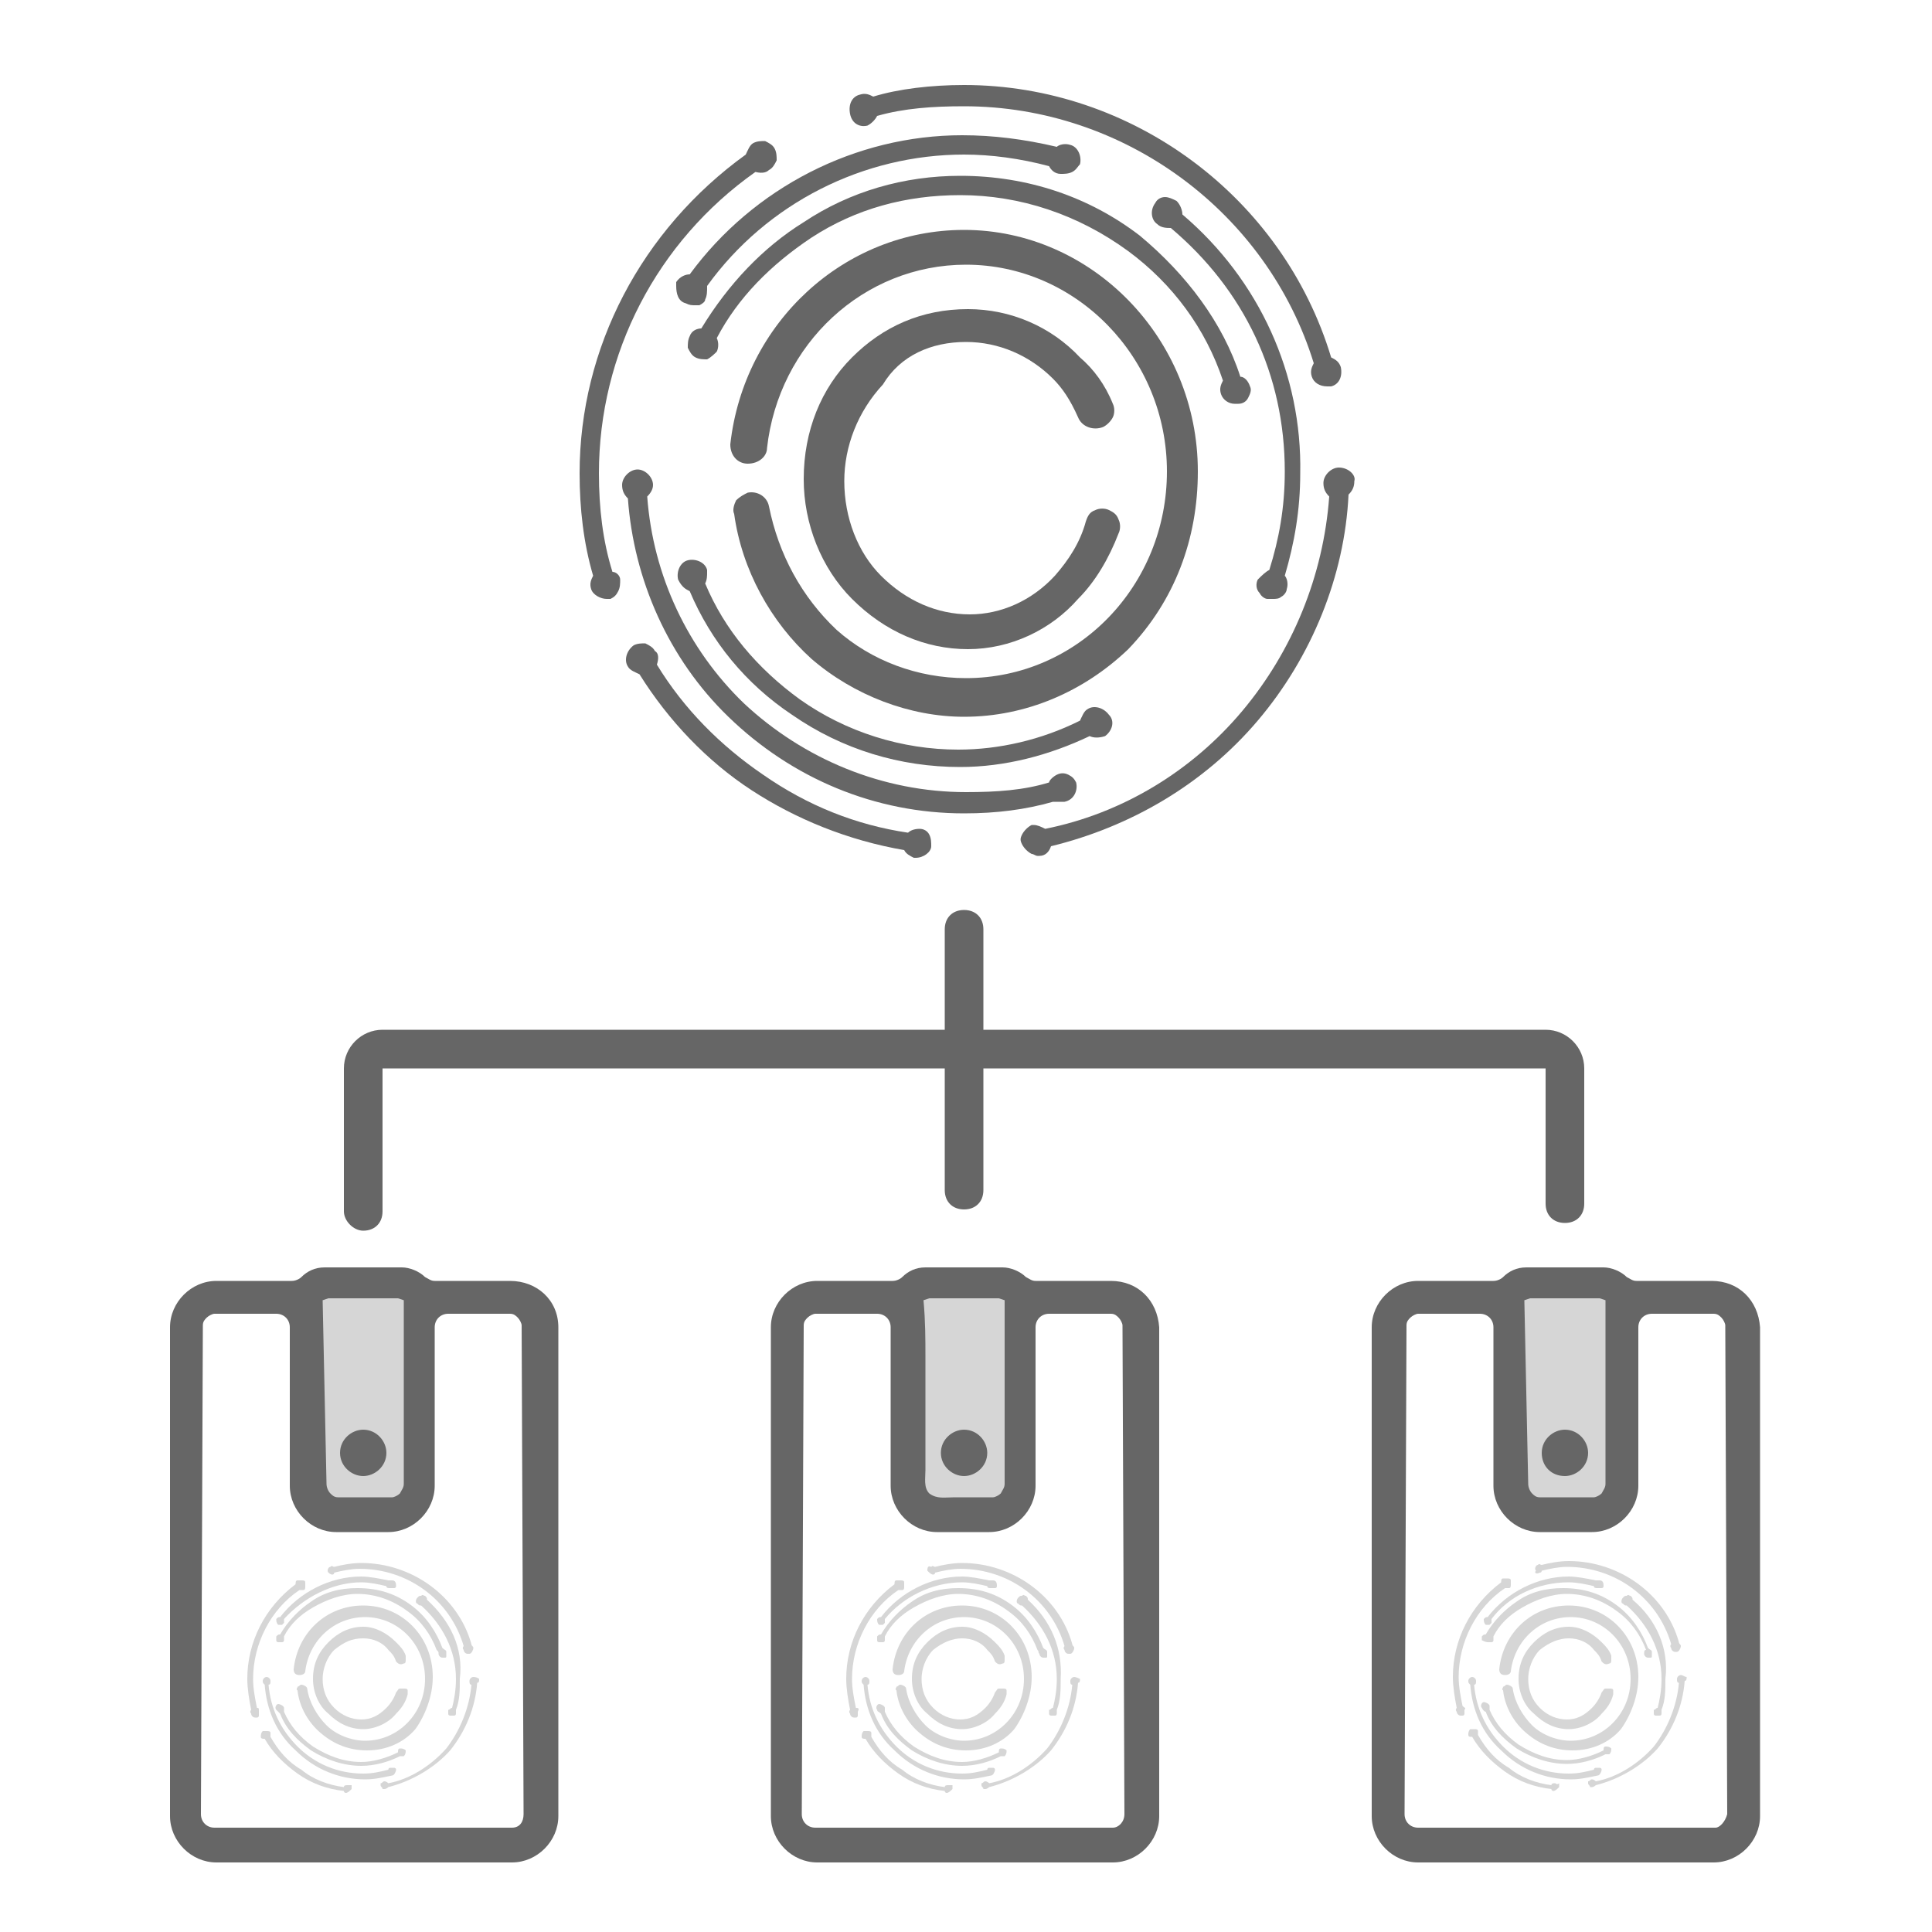 <?xml version="1.0" encoding="utf-8"?>
<!-- Generator: Adobe Illustrator 25.1.0, SVG Export Plug-In . SVG Version: 6.00 Build 0)  -->
<svg version="1.1" id="ic_empty_multisend" xmlns="http://www.w3.org/2000/svg" xmlns:xlink="http://www.w3.org/1999/xlink" x="0px"
	 y="0px" viewBox="0 0 100 100" style="enable-background:new 0 0 100 100;" xml:space="preserve">
<style type="text/css">
	.st0{fill:none;}
	.st1{fill:#D6D6D6;}
	.st2{fill:#666666;}
</style>
<path id="Rectangle_4690" class="st0" d="M0,0h100v100H0V0z"/>
<g>
	<rect x="16.1" y="66.6" class="st1" width="5.5" height="11.3"/>
	<rect x="47.2" y="66.6" class="st1" width="5.5" height="11.3"/>
	<rect x="78.3" y="66.6" class="st1" width="5.5" height="11.3"/>
	<g>
		<path class="st2" d="M26.4,66.3L26.4,66.3h-3.9c-0.2,0-0.3-0.1-0.5-0.2c-0.3-0.3-0.8-0.5-1.2-0.5l0,0h-4l0,0
			c-0.5,0-0.9,0.2-1.2,0.5c-0.1,0.1-0.3,0.2-0.5,0.2h-3.9l0,0c-1.3,0-2.4,1.1-2.4,2.4V94c0,1.3,1.1,2.4,2.4,2.4l0,0h15.3l0,0
			c1.3,0,2.4-1.1,2.4-2.4V68.7C28.9,67.3,27.8,66.3,26.4,66.3z M16.7,67.3l0.3-0.1h3.6l0.3,0.1l0,0v9.5c0,0.2-0.1,0.3-0.2,0.5
			c-0.1,0.1-0.3,0.2-0.4,0.2h-1.4h-1.4c-0.2,0-0.3-0.1-0.4-0.2s-0.2-0.3-0.2-0.5L16.7,67.3L16.7,67.3z M26.5,94.6h-7.7h-7.7
			c-0.4,0-0.7-0.3-0.7-0.7l0.1-25.3c0-0.2,0.1-0.3,0.2-0.4c0.1-0.1,0.3-0.2,0.4-0.2h3.2c0.4,0,0.7,0.3,0.7,0.7v8.2l0,0l0,0
			c0,1.3,1.1,2.4,2.4,2.4l0,0h2.7l0,0c1.3,0,2.4-1.1,2.4-2.4l0,0l0,0v-8.2c0-0.4,0.3-0.7,0.7-0.7h3.2c0.2,0,0.3,0.1,0.4,0.2
			s0.2,0.3,0.2,0.4l0.1,25.3C27.1,94.3,26.9,94.6,26.5,94.6z"/>
		<path class="st2" d="M18.8,76.4L18.8,76.4c0.6,0,1.2-0.5,1.2-1.2c0-0.6-0.5-1.2-1.2-1.2l0,0c-0.6,0-1.2,0.5-1.2,1.2
			S18.2,76.4,18.8,76.4z"/>
		<path class="st2" d="M57.5,66.3L57.5,66.3h-3.9c-0.2,0-0.3-0.1-0.5-0.2c-0.3-0.3-0.8-0.5-1.2-0.5l0,0h-4l0,0
			c-0.5,0-0.9,0.2-1.2,0.5c-0.1,0.1-0.3,0.2-0.5,0.2h-3.9l0,0c-1.3,0-2.4,1.1-2.4,2.4V94c0,1.3,1.1,2.4,2.4,2.4l0,0h15.3l0,0
			c1.3,0,2.4-1.1,2.4-2.4V68.7C59.9,67.3,58.9,66.3,57.5,66.3z M47.8,67.3l0.3-0.1h3.6l0.3,0.1v9.5c0,0.2-0.1,0.3-0.2,0.5
			c-0.1,0.1-0.3,0.2-0.4,0.2H50c-0.2,0-0.4,0-0.6,0c-0.5,0-0.9,0.1-1.3-0.2c-0.3-0.3-0.2-0.8-0.2-1.2c0-0.5,0-1.1,0-1.6
			c0-1.4,0-2.8,0-4.2C47.9,69.3,47.9,68.4,47.8,67.3C47.8,67.4,47.8,67.3,47.8,67.3z M57.6,94.6h-7.7h-7.7c-0.4,0-0.7-0.3-0.7-0.7
			l0.1-25.3c0-0.2,0.1-0.3,0.2-0.4c0.1-0.1,0.3-0.2,0.4-0.2h3.2c0.4,0,0.7,0.3,0.7,0.7v8.2l0,0l0,0c0,1.3,1.1,2.4,2.4,2.4l0,0h2.7
			l0,0c1.3,0,2.4-1.1,2.4-2.4l0,0l0,0v-8.2c0-0.4,0.3-0.7,0.7-0.7h3.2c0.2,0,0.3,0.1,0.4,0.2c0.1,0.1,0.2,0.3,0.2,0.4l0.1,25.3
			C58.2,94.3,57.9,94.6,57.6,94.6z"/>
		<path class="st2" d="M49.9,76.4L49.9,76.4c0.6,0,1.2-0.5,1.2-1.2c0-0.6-0.5-1.2-1.2-1.2l0,0c-0.6,0-1.2,0.5-1.2,1.2
			S49.3,76.4,49.9,76.4z"/>
		<path class="st2" d="M88.6,66.3L88.6,66.3h-3.9c-0.2,0-0.3-0.1-0.5-0.2c-0.3-0.3-0.8-0.5-1.2-0.5l0,0h-4l0,0
			c-0.5,0-0.9,0.2-1.2,0.5c-0.1,0.1-0.3,0.2-0.5,0.2h-3.9l0,0c-1.3,0-2.4,1.1-2.4,2.4V94c0,1.3,1.1,2.4,2.4,2.4l0,0h15.3l0,0
			c1.3,0,2.4-1.1,2.4-2.4V68.7C91,67.3,90,66.3,88.6,66.3z M78.9,67.3l0.3-0.1h3.6l0.3,0.1l0,0v9.5c0,0.2-0.1,0.3-0.2,0.5
			c-0.1,0.1-0.3,0.2-0.4,0.2h-1.4h-1.4c-0.2,0-0.3-0.1-0.4-0.2s-0.2-0.3-0.2-0.5L78.9,67.3L78.9,67.3z M88.8,94.6h-7.7h-7.7
			c-0.4,0-0.7-0.3-0.7-0.7l0.1-25.3c0-0.2,0.1-0.3,0.2-0.4s0.3-0.2,0.4-0.2h3.2c0.4,0,0.7,0.3,0.7,0.7v8.2l0,0l0,0
			c0,1.3,1.1,2.4,2.4,2.4l0,0h2.7l0,0c1.3,0,2.4-1.1,2.4-2.4l0,0l0,0v-8.2c0-0.4,0.3-0.7,0.7-0.7h3.2c0.2,0,0.3,0.1,0.4,0.2
			s0.2,0.3,0.2,0.4l0.1,25.3C89.3,94.3,89,94.6,88.8,94.6z"/>
		<path class="st2" d="M81,76.4L81,76.4c0.6,0,1.2-0.5,1.2-1.2c0-0.6-0.5-1.2-1.2-1.2l0,0c-0.6,0-1.2,0.5-1.2,1.2S80.3,76.4,81,76.4
			z"/>
		<path class="st2" d="M18.8,63.7c0.6,0,1-0.4,1-1v-7.4h29.1v6.3c0,0.6,0.4,1,1,1s1-0.4,1-1v-6.3H80v7c0,0.6,0.4,1,1,1s1-0.4,1-1v-7
			c0-1.1-0.9-2-2-2H50.9v-5.2c0-0.6-0.4-1-1-1s-1,0.4-1,1v5.2H19.8c-1.1,0-2,0.9-2,2v7.4C17.8,63.2,18.3,63.7,18.8,63.7z"/>
	</g>
	<g>
		<path class="st1" d="M22.4,86.8c0-2.1-1.6-3.7-3.6-3.7c-1.9,0-3.4,1.4-3.6,3.3c0,0.2,0.1,0.3,0.3,0.3c0.2,0,0.3-0.1,0.3-0.2
			c0.2-1.6,1.5-2.8,3.1-2.8c1.7,0,3.1,1.4,3.1,3.2c0,1.8-1.4,3.2-3.1,3.2c-0.7,0-1.5-0.3-2-0.8c-0.5-0.5-0.9-1.2-1-1.9
			c0-0.1-0.2-0.2-0.3-0.2c-0.1,0-0.1,0.1-0.2,0.1c0,0.1-0.1,0.1,0,0.2c0.1,0.9,0.6,1.7,1.2,2.2c0.7,0.6,1.5,0.9,2.4,0.9
			c1,0,1.9-0.4,2.5-1.1C22,88.8,22.4,87.8,22.4,86.8z"/>
		<path class="st1" d="M18.8,84.8c0.5,0,1,0.2,1.3,0.6c0.2,0.2,0.3,0.3,0.4,0.6c0.1,0.1,0.2,0.2,0.4,0.1c0.1,0,0.1-0.1,0.1-0.2
			c0-0.1,0-0.2,0-0.2c-0.1-0.3-0.3-0.5-0.5-0.7c-0.5-0.5-1.1-0.8-1.7-0.8c-0.7,0-1.3,0.3-1.8,0.8c-0.5,0.5-0.8,1.1-0.8,1.9
			c0,0.7,0.3,1.4,0.8,1.8c0.5,0.5,1.1,0.8,1.8,0.8c0.6,0,1.3-0.3,1.7-0.8c0.3-0.3,0.5-0.6,0.6-1c0-0.1,0-0.1,0-0.2
			c0-0.1-0.1-0.1-0.2-0.1c-0.1,0-0.1,0-0.2,0c-0.1,0-0.1,0.1-0.2,0.2c-0.1,0.3-0.3,0.6-0.5,0.8c-0.4,0.4-0.8,0.6-1.3,0.6
			c-0.5,0-1-0.2-1.4-0.6c-0.4-0.4-0.6-0.9-0.6-1.5c0-0.5,0.2-1.1,0.6-1.5C17.8,85,18.2,84.8,18.8,84.8z"/>
		<path class="st1" d="M14.5,88.7c0.3,0.8,0.9,1.4,1.6,1.9c0.8,0.5,1.7,0.8,2.6,0.8c0.7,0,1.4-0.2,2-0.5c0.1,0,0.2,0,0.2,0
			c0.1-0.1,0.1-0.2,0.1-0.3c-0.1-0.1-0.2-0.1-0.3-0.1c-0.1,0-0.1,0.1-0.1,0.2c-0.6,0.3-1.3,0.5-1.9,0.5c-0.9,0-1.7-0.3-2.5-0.8
			c-0.7-0.5-1.2-1.1-1.5-1.8c0-0.1,0-0.1,0-0.2l0,0c0-0.1-0.2-0.2-0.3-0.2c-0.1,0-0.2,0.2-0.1,0.3C14.4,88.6,14.4,88.6,14.5,88.7z"
			/>
		<path class="st1" d="M22.7,85.6c0,0.1,0.1,0.2,0.2,0.2c0,0,0,0,0.1,0c0.1,0,0.1,0,0.1-0.1c0-0.1,0-0.1,0-0.2
			c0-0.1-0.1-0.1-0.2-0.2c-0.3-0.8-0.8-1.6-1.6-2.2c-0.8-0.6-1.7-0.9-2.8-0.9c-0.9,0-1.7,0.2-2.4,0.7c-0.6,0.4-1.2,1-1.6,1.7
			c-0.1,0-0.1,0-0.2,0.1c0,0.1,0,0.1,0,0.2c0,0.1,0.1,0.1,0.1,0.1c0.1,0,0.1,0,0.2,0c0.1,0,0.1-0.1,0.1-0.1c0-0.1,0-0.1,0-0.2
			c0.3-0.6,0.8-1.1,1.5-1.5c0.7-0.4,1.5-0.7,2.3-0.7c0.9,0,1.8,0.3,2.6,0.9c0.7,0.5,1.2,1.2,1.5,2C22.7,85.5,22.7,85.5,22.7,85.6z"
			/>
		<path class="st1" d="M20.3,91.9L20.3,91.9c0.1,0,0.2-0.2,0.2-0.3c0-0.1-0.1-0.1-0.1-0.1c-0.1,0-0.1,0-0.2,0
			c-0.1,0-0.1,0.1-0.1,0.1c-0.4,0.1-0.8,0.2-1.3,0.2c-1.3,0-2.5-0.5-3.4-1.4c-0.9-0.9-1.4-2-1.5-3.2c0.1,0,0.1-0.1,0.1-0.2
			c0-0.1-0.1-0.2-0.2-0.2c-0.1,0-0.2,0.1-0.2,0.2c0,0.1,0,0.1,0.1,0.2c0.1,1.3,0.6,2.5,1.6,3.4c1,1,2.3,1.5,3.6,1.5
			c0.5,0,0.9-0.1,1.4-0.2C20.2,91.9,20.2,91.9,20.3,91.9z"/>
		<path class="st1" d="M22.1,82.8c0-0.1,0-0.1-0.1-0.2c-0.1,0-0.1-0.1-0.2,0c-0.1,0-0.1,0-0.2,0.1c-0.1,0.1-0.1,0.3,0,0.3
			c0.1,0.1,0.1,0.1,0.2,0.1c1.1,1,1.8,2.3,1.8,3.8c0,0.6-0.1,1.1-0.2,1.5c-0.1,0-0.1,0.1-0.2,0.1c0,0.1,0,0.1,0,0.2
			c0,0.1,0.1,0.1,0.1,0.1c0,0,0.1,0,0.1,0c0,0,0.1,0,0.1,0c0.1,0,0.1-0.1,0.1-0.1c0-0.1,0-0.2,0-0.2c0.2-0.5,0.2-1,0.2-1.6
			C24,85.3,23.3,83.9,22.1,82.8z"/>
		<path class="st1" d="M18.7,81.9c0.4,0,0.9,0.1,1.3,0.2c0,0.1,0.1,0.1,0.2,0.1c0.1,0,0.1,0,0.2,0c0.1,0,0.1-0.1,0.1-0.1
			c0-0.1,0-0.3-0.2-0.3c-0.1,0-0.2,0-0.2,0c-0.5-0.1-1-0.2-1.4-0.2c-1.6,0-3.2,0.8-4.2,2.1c-0.1,0-0.1,0-0.2,0.1l0,0v0
			c0,0.1,0,0.2,0.1,0.3c0,0,0.1,0,0.1,0c0,0,0,0,0.1,0c0,0,0.1-0.1,0.1-0.1c0-0.1,0-0.1,0-0.2C15.7,82.7,17.2,81.9,18.7,81.9z"/>
		<path class="st1" d="M17.2,81.5L17.2,81.5c0.1,0,0.1-0.1,0.1-0.1c0.4-0.1,0.9-0.2,1.3-0.2c2.5,0,4.7,1.6,5.4,4c0,0-0.1,0.1,0,0.2
			c0,0.1,0.1,0.2,0.2,0.2c0,0,0,0,0.1,0c0.1,0,0.2-0.2,0.2-0.3c0-0.1-0.1-0.1-0.1-0.2c-0.7-2.5-3.1-4.2-5.7-4.2
			c-0.5,0-1,0.1-1.4,0.2c-0.1,0-0.1-0.1-0.2,0c-0.1,0-0.2,0.2-0.1,0.3C17,81.4,17.1,81.5,17.2,81.5z"/>
		<path class="st1" d="M13.3,88.4c-0.1-0.5-0.2-1-0.2-1.5c0-1.8,0.9-3.6,2.4-4.6c0.1,0,0.2,0,0.2,0c0.1,0,0.1-0.1,0.1-0.2
			c0-0.1,0-0.1,0-0.2c0-0.1-0.1-0.1-0.2-0.1c-0.1,0-0.1,0-0.2,0c-0.1,0-0.1,0.1-0.1,0.2c-1.6,1.2-2.5,3-2.5,4.9
			c0,0.5,0.1,1.1,0.2,1.6c0,0-0.1,0.1,0,0.2c0,0.1,0.1,0.2,0.2,0.2c0,0,0,0,0.1,0c0.1,0,0.1-0.1,0.1-0.1c0-0.1,0-0.1,0-0.2
			C13.4,88.4,13.4,88.4,13.3,88.4z"/>
		<path class="st1" d="M18,92.4c-0.1,0-0.2,0-0.2,0.1c-0.8-0.1-1.6-0.4-2.2-0.9c-0.7-0.4-1.2-1-1.6-1.7c0-0.1,0-0.2,0-0.2
			c0-0.1-0.1-0.1-0.2-0.1c-0.1,0-0.1,0-0.2,0c-0.1,0.1-0.1,0.2-0.1,0.3c0,0.1,0.1,0.1,0.2,0.1c0.4,0.7,1,1.3,1.7,1.8
			c0.7,0.5,1.5,0.8,2.4,0.9c0,0.1,0.1,0.1,0.1,0.1l0,0c0.1,0,0.2-0.1,0.3-0.2c0-0.1,0-0.1,0-0.2C18.2,92.4,18.1,92.4,18,92.4z"/>
		<path class="st1" d="M24.5,86.8c-0.1,0-0.2,0.1-0.2,0.2c0,0.1,0,0.2,0.1,0.2c-0.1,1.2-0.6,2.4-1.3,3.3c-0.8,0.9-1.9,1.6-3,1.8
			c0,0-0.1-0.1-0.2-0.1l0,0c-0.1,0-0.1,0.1-0.2,0.1c0,0,0,0.1,0,0.1c0,0.1,0.1,0.1,0.1,0.2c0,0,0.1,0,0.1,0c0,0,0,0,0,0
			c0.1,0,0.2-0.1,0.2-0.1c1.2-0.3,2.4-1,3.2-1.9c0.8-1,1.3-2.2,1.4-3.5c0.1,0,0.1-0.1,0.1-0.2C24.8,86.9,24.7,86.8,24.5,86.8z"/>
	</g>
	<g>
		<path class="st1" d="M53.4,86.8c0-2.1-1.6-3.7-3.6-3.7c-1.9,0-3.4,1.4-3.6,3.3c0,0.2,0.1,0.3,0.3,0.3c0.2,0,0.3-0.1,0.3-0.2
			c0.2-1.6,1.5-2.8,3.1-2.8c1.7,0,3.1,1.4,3.1,3.2c0,1.8-1.4,3.2-3.1,3.2c-0.7,0-1.5-0.3-2-0.8c-0.5-0.5-0.9-1.2-1-1.9
			c0-0.1-0.2-0.2-0.3-0.2c-0.1,0-0.1,0.1-0.2,0.1c0,0.1-0.1,0.1,0,0.2c0.1,0.9,0.6,1.7,1.2,2.2c0.7,0.6,1.5,0.9,2.4,0.9
			c1,0,1.9-0.4,2.5-1.1C53,88.8,53.4,87.8,53.4,86.8z"/>
		<path class="st1" d="M49.8,84.8c0.5,0,1,0.2,1.3,0.6c0.2,0.2,0.3,0.3,0.4,0.6c0.1,0.1,0.2,0.2,0.4,0.1c0.1,0,0.1-0.1,0.1-0.2
			c0-0.1,0-0.2,0-0.2c-0.1-0.3-0.3-0.5-0.5-0.7c-0.5-0.5-1.1-0.8-1.7-0.8c-0.7,0-1.3,0.3-1.8,0.8c-0.5,0.5-0.8,1.1-0.8,1.9
			c0,0.7,0.3,1.4,0.8,1.8c0.5,0.5,1.1,0.8,1.8,0.8c0.6,0,1.3-0.3,1.7-0.8c0.3-0.3,0.5-0.6,0.6-1c0-0.1,0-0.1,0-0.2
			c0-0.1-0.1-0.1-0.2-0.1c-0.1,0-0.1,0-0.2,0c-0.1,0-0.1,0.1-0.2,0.2c-0.1,0.3-0.3,0.6-0.5,0.8c-0.4,0.4-0.8,0.6-1.3,0.6
			c-0.5,0-1-0.2-1.4-0.6c-0.4-0.4-0.6-0.9-0.6-1.5c0-0.5,0.2-1.1,0.6-1.5C48.8,85,49.3,84.8,49.8,84.8z"/>
		<path class="st1" d="M45.6,88.7c0.3,0.8,0.9,1.4,1.6,1.9c0.8,0.5,1.7,0.8,2.6,0.8c0.7,0,1.4-0.2,2-0.5c0.1,0,0.2,0,0.2,0
			c0.1-0.1,0.1-0.2,0.1-0.3c-0.1-0.1-0.2-0.1-0.3-0.1c-0.1,0-0.1,0.1-0.1,0.2c-0.6,0.3-1.3,0.5-1.9,0.5c-0.9,0-1.7-0.3-2.5-0.8
			c-0.7-0.5-1.2-1.1-1.5-1.8c0-0.1,0-0.1,0-0.2l0,0c0-0.1-0.2-0.2-0.3-0.2c-0.1,0-0.2,0.2-0.1,0.3C45.4,88.6,45.5,88.6,45.6,88.7z"
			/>
		<path class="st1" d="M53.8,85.6c0,0.1,0.1,0.2,0.2,0.2c0,0,0,0,0.1,0c0.1,0,0.1,0,0.1-0.1c0-0.1,0-0.1,0-0.2
			c0-0.1-0.1-0.1-0.2-0.2c-0.3-0.8-0.8-1.6-1.6-2.2c-0.8-0.6-1.7-0.9-2.8-0.9c-0.9,0-1.7,0.2-2.4,0.7c-0.6,0.4-1.2,1-1.6,1.7
			c-0.1,0-0.1,0-0.2,0.1c0,0.1,0,0.1,0,0.2c0,0.1,0.1,0.1,0.1,0.1c0.1,0,0.1,0,0.2,0c0.1,0,0.1-0.1,0.1-0.1c0-0.1,0-0.1,0-0.2
			c0.3-0.6,0.8-1.1,1.5-1.5c0.7-0.4,1.5-0.7,2.3-0.7c0.9,0,1.8,0.3,2.6,0.9c0.7,0.5,1.2,1.2,1.5,2C53.8,85.5,53.7,85.5,53.8,85.6z"
			/>
		<path class="st1" d="M51.3,91.9L51.3,91.9c0.1,0,0.2-0.2,0.2-0.3c0-0.1-0.1-0.1-0.1-0.1c-0.1,0-0.1,0-0.2,0
			c-0.1,0-0.1,0.1-0.1,0.1c-0.4,0.1-0.8,0.2-1.3,0.2c-1.3,0-2.5-0.5-3.4-1.4c-0.9-0.9-1.4-2-1.5-3.2c0.1,0,0.1-0.1,0.1-0.2
			c0-0.1-0.1-0.2-0.2-0.2c-0.1,0-0.2,0.1-0.2,0.2c0,0.1,0,0.1,0.1,0.2c0.1,1.3,0.6,2.5,1.6,3.4c1,1,2.3,1.5,3.6,1.5
			c0.5,0,0.9-0.1,1.4-0.2C51.2,91.9,51.3,91.9,51.3,91.9z"/>
		<path class="st1" d="M53.2,82.8c0-0.1,0-0.1-0.1-0.2c-0.1,0-0.1-0.1-0.2,0c-0.1,0-0.1,0-0.2,0.1c-0.1,0.1-0.1,0.3,0,0.3
			c0.1,0.1,0.1,0.1,0.2,0.1c1.1,1,1.8,2.3,1.8,3.8c0,0.6-0.1,1.1-0.2,1.5c-0.1,0-0.1,0.1-0.2,0.1c0,0.1,0,0.1,0,0.2
			c0,0.1,0.1,0.1,0.1,0.1c0,0,0.1,0,0.1,0c0,0,0.1,0,0.1,0c0.1,0,0.1-0.1,0.1-0.1c0-0.1,0-0.2,0-0.2c0.2-0.5,0.2-1,0.2-1.6
			C55,85.3,54.4,83.9,53.2,82.8z"/>
		<path class="st1" d="M49.8,81.9c0.4,0,0.9,0.1,1.3,0.2c0,0.1,0.1,0.1,0.2,0.1c0.1,0,0.1,0,0.2,0c0.1,0,0.1-0.1,0.1-0.1
			c0-0.1,0-0.3-0.2-0.3c-0.1,0-0.2,0-0.2,0c-0.5-0.1-1-0.2-1.4-0.2c-1.6,0-3.2,0.8-4.2,2.1c-0.1,0-0.1,0-0.2,0.1l0,0v0
			c0,0.1,0,0.2,0.1,0.3c0,0,0.1,0,0.1,0c0,0,0,0,0.1,0c0,0,0.1-0.1,0.1-0.1c0-0.1,0-0.1,0-0.2C46.7,82.7,48.2,81.9,49.8,81.9z"/>
		<path class="st1" d="M48.3,81.5L48.3,81.5c0.1,0,0.1-0.1,0.1-0.1c0.4-0.1,0.9-0.2,1.3-0.2c2.5,0,4.7,1.6,5.4,4c0,0-0.1,0.1,0,0.2
			c0,0.1,0.1,0.2,0.2,0.2c0,0,0,0,0.1,0c0.1,0,0.2-0.2,0.2-0.3c0-0.1-0.1-0.1-0.1-0.2c-0.7-2.5-3.1-4.2-5.7-4.2
			c-0.5,0-1,0.1-1.4,0.2c-0.1,0-0.1-0.1-0.2,0C48,81,48,81.2,48,81.3C48.1,81.4,48.2,81.5,48.3,81.5z"/>
		<path class="st1" d="M44.3,88.4c-0.1-0.5-0.2-1-0.2-1.5c0-1.8,0.9-3.6,2.4-4.6c0.1,0,0.2,0,0.2,0c0.1,0,0.1-0.1,0.1-0.2
			c0-0.1,0-0.1,0-0.2c0-0.1-0.1-0.1-0.2-0.1c-0.1,0-0.1,0-0.2,0c-0.1,0-0.1,0.1-0.1,0.2c-1.6,1.2-2.5,3-2.5,4.9
			c0,0.5,0.1,1.1,0.2,1.6c0,0-0.1,0.1,0,0.2c0,0.1,0.1,0.2,0.2,0.2c0,0,0,0,0.1,0c0.1,0,0.1-0.1,0.1-0.1c0-0.1,0-0.1,0-0.2
			C44.5,88.4,44.4,88.4,44.3,88.4z"/>
		<path class="st1" d="M49.1,92.4c-0.1,0-0.2,0-0.2,0.1c-0.8-0.1-1.6-0.4-2.2-0.9c-0.7-0.4-1.2-1-1.6-1.7c0-0.1,0-0.2,0-0.2
			c0-0.1-0.1-0.1-0.2-0.1c-0.1,0-0.1,0-0.2,0c-0.1,0.1-0.1,0.2-0.1,0.3c0,0.1,0.1,0.1,0.2,0.1c0.4,0.7,1,1.3,1.7,1.8
			c0.7,0.5,1.5,0.8,2.4,0.9c0,0.1,0.1,0.1,0.1,0.1l0,0c0.1,0,0.2-0.1,0.3-0.2c0-0.1,0-0.1,0-0.2C49.2,92.4,49.2,92.4,49.1,92.4z"/>
		<path class="st1" d="M55.6,86.8c-0.1,0-0.2,0.1-0.2,0.2c0,0.1,0,0.2,0.1,0.2c-0.1,1.2-0.6,2.4-1.3,3.3c-0.8,0.9-1.9,1.6-3,1.8
			c0,0-0.1-0.1-0.2-0.1l0,0c-0.1,0-0.1,0.1-0.2,0.1c0,0,0,0.1,0,0.1c0,0.1,0.1,0.1,0.1,0.2c0,0,0.1,0,0.1,0c0,0,0,0,0,0
			c0.1,0,0.2-0.1,0.2-0.1c1.2-0.3,2.4-1,3.2-1.9c0.8-1,1.3-2.2,1.4-3.5c0.1,0,0.1-0.1,0.1-0.2C55.9,86.9,55.7,86.8,55.6,86.8z"/>
	</g>
	<g>
		<path class="st1" d="M84.8,86.8c0-2.1-1.6-3.7-3.6-3.7c-1.9,0-3.4,1.4-3.6,3.3c0,0.2,0.1,0.3,0.3,0.3c0.2,0,0.3-0.1,0.3-0.2
			c0.2-1.6,1.5-2.8,3.1-2.8c1.7,0,3.1,1.4,3.1,3.2c0,1.8-1.4,3.2-3.1,3.2c-0.7,0-1.5-0.3-2-0.8c-0.5-0.5-0.9-1.2-1-1.9
			c0-0.1-0.2-0.2-0.3-0.2c-0.1,0-0.1,0.1-0.2,0.1c0,0.1-0.1,0.1,0,0.2c0.1,0.9,0.6,1.7,1.2,2.2c0.7,0.6,1.5,0.9,2.4,0.9
			c1,0,1.9-0.4,2.5-1.1C84.4,88.8,84.8,87.8,84.8,86.8z"/>
		<path class="st1" d="M81.2,84.8c0.5,0,1,0.2,1.3,0.6c0.2,0.2,0.3,0.3,0.4,0.6c0.1,0.1,0.2,0.2,0.4,0.1c0.1,0,0.1-0.1,0.1-0.2
			c0-0.1,0-0.2,0-0.2c-0.1-0.3-0.3-0.5-0.5-0.7c-0.5-0.5-1.1-0.8-1.7-0.8c-0.7,0-1.3,0.3-1.8,0.8c-0.5,0.5-0.8,1.1-0.8,1.9
			c0,0.7,0.3,1.4,0.8,1.8c0.5,0.5,1.1,0.8,1.8,0.8c0.6,0,1.3-0.3,1.7-0.8c0.3-0.3,0.5-0.6,0.6-1c0-0.1,0-0.1,0-0.2
			c0-0.1-0.1-0.1-0.2-0.1c-0.1,0-0.1,0-0.2,0c-0.1,0-0.1,0.1-0.2,0.2c-0.1,0.3-0.3,0.6-0.5,0.8c-0.4,0.4-0.8,0.6-1.3,0.6
			c-0.5,0-1-0.2-1.4-0.6c-0.4-0.4-0.6-0.9-0.6-1.5c0-0.5,0.2-1.1,0.6-1.5C80.2,85,80.7,84.8,81.2,84.8z"/>
		<path class="st1" d="M76.9,88.6c0.3,0.8,0.9,1.4,1.6,1.9c0.8,0.5,1.7,0.8,2.6,0.8c0.7,0,1.4-0.2,2-0.5c0.1,0,0.2,0,0.2,0
			c0.1-0.1,0.1-0.2,0.1-0.3c-0.1-0.1-0.2-0.1-0.3-0.1c-0.1,0-0.1,0.1-0.1,0.2c-0.6,0.3-1.3,0.5-1.9,0.5c-0.9,0-1.7-0.3-2.5-0.8
			c-0.7-0.5-1.2-1.1-1.5-1.8c0-0.1,0-0.1,0-0.2l0,0c0-0.1-0.2-0.2-0.3-0.2c-0.1,0-0.2,0.2-0.1,0.3C76.8,88.6,76.9,88.6,76.9,88.6z"
			/>
		<path class="st1" d="M85.1,85.6c0,0.1,0.1,0.2,0.2,0.2c0,0,0,0,0.1,0c0.1,0,0.1,0,0.1-0.1c0-0.1,0-0.1,0-0.2
			c0-0.1-0.1-0.1-0.2-0.2c-0.3-0.8-0.8-1.6-1.6-2.2c-0.8-0.6-1.7-0.9-2.8-0.9c-0.9,0-1.7,0.2-2.4,0.7c-0.6,0.4-1.2,1-1.6,1.7
			c-0.1,0-0.1,0-0.2,0.1c0,0.1,0,0.1,0,0.2C76.9,85,77,85,77,85c0.1,0,0.1,0,0.2,0c0.1,0,0.1-0.1,0.1-0.1c0-0.1,0-0.1,0-0.2
			c0.3-0.6,0.8-1.1,1.5-1.5c0.7-0.4,1.5-0.7,2.3-0.7c0.9,0,1.8,0.3,2.6,0.9c0.7,0.5,1.2,1.2,1.5,2C85.1,85.4,85.1,85.5,85.1,85.6z"
			/>
		<path class="st1" d="M82.7,91.9L82.7,91.9c0.1,0,0.2-0.2,0.2-0.3c0-0.1-0.1-0.1-0.1-0.1c-0.1,0-0.1,0-0.2,0
			c-0.1,0-0.1,0.1-0.1,0.1c-0.4,0.1-0.8,0.2-1.3,0.2c-1.3,0-2.5-0.5-3.4-1.4c-0.9-0.9-1.4-2-1.5-3.2c0.1,0,0.1-0.1,0.1-0.2
			c0-0.1-0.1-0.2-0.2-0.2c-0.1,0-0.2,0.1-0.2,0.2c0,0.1,0,0.1,0.1,0.2c0.1,1.3,0.6,2.5,1.6,3.4c1,1,2.3,1.5,3.6,1.5
			c0.5,0,0.9-0.1,1.4-0.2C82.6,91.9,82.7,91.9,82.7,91.9z"/>
		<path class="st1" d="M84.5,82.8c0-0.1,0-0.1-0.1-0.2c-0.1,0-0.1-0.1-0.2,0c-0.1,0-0.1,0-0.2,0.1c-0.1,0.1-0.1,0.3,0,0.3
			c0.1,0.1,0.1,0.1,0.2,0.1c1.1,1,1.8,2.3,1.8,3.8c0,0.6-0.1,1.1-0.2,1.5c-0.1,0-0.1,0.1-0.2,0.1c0,0.1,0,0.1,0,0.2
			c0,0.1,0.1,0.1,0.1,0.1c0,0,0.1,0,0.1,0c0,0,0.1,0,0.1,0c0.1,0,0.1-0.1,0.1-0.1c0-0.1,0-0.2,0-0.2c0.2-0.5,0.2-1,0.2-1.6
			C86.4,85.3,85.7,83.8,84.5,82.8z"/>
		<path class="st1" d="M81.2,81.9c0.4,0,0.9,0.1,1.3,0.2c0,0.1,0.1,0.1,0.2,0.1c0.1,0,0.1,0,0.2,0c0.1,0,0.1-0.1,0.1-0.1
			c0-0.1,0-0.3-0.2-0.3c-0.1,0-0.2,0-0.2,0c-0.5-0.1-1-0.2-1.4-0.2c-1.6,0-3.2,0.8-4.2,2.1c-0.1,0-0.1,0-0.2,0.1l0,0v0
			c0,0.1,0,0.2,0.1,0.3c0,0,0.1,0,0.1,0c0,0,0,0,0.1,0c0,0,0.1-0.1,0.1-0.1c0-0.1,0-0.1,0-0.2C78.1,82.6,79.6,81.9,81.2,81.9z"/>
		<path class="st1" d="M79.7,81.4L79.7,81.4c0.1,0,0.1-0.1,0.1-0.1c0.4-0.1,0.9-0.2,1.3-0.2c2.5,0,4.7,1.6,5.4,4c0,0-0.1,0.1,0,0.2
			c0,0.1,0.1,0.2,0.2,0.2c0,0,0,0,0.1,0c0.1,0,0.2-0.2,0.2-0.3c0-0.1-0.1-0.1-0.1-0.2c-0.7-2.5-3.1-4.2-5.7-4.2
			c-0.5,0-1,0.1-1.4,0.2c-0.1,0-0.1-0.1-0.2,0c-0.1,0-0.2,0.2-0.1,0.3C79.4,81.4,79.5,81.5,79.7,81.4z"/>
		<path class="st1" d="M75.7,88.3c-0.1-0.5-0.2-1-0.2-1.5c0-1.8,0.9-3.6,2.4-4.6c0.1,0,0.2,0,0.2,0c0.1,0,0.1-0.1,0.1-0.2
			c0-0.1,0-0.1,0-0.2c0-0.1-0.1-0.1-0.2-0.1c-0.1,0-0.1,0-0.2,0c-0.1,0-0.1,0.1-0.1,0.2c-1.6,1.2-2.5,3-2.5,4.9
			c0,0.5,0.1,1.1,0.2,1.6c0,0-0.1,0.1,0,0.2c0,0.1,0.1,0.2,0.2,0.2c0,0,0,0,0.1,0c0.1,0,0.1-0.1,0.1-0.1c0-0.1,0-0.1,0-0.2
			C75.9,88.4,75.8,88.4,75.7,88.3z"/>
		<path class="st1" d="M80.5,92.3c-0.1,0-0.2,0-0.2,0.1c-0.8-0.1-1.6-0.4-2.2-0.9c-0.7-0.4-1.2-1-1.6-1.7c0-0.1,0-0.2,0-0.2
			c0-0.1-0.1-0.1-0.2-0.1c-0.1,0-0.1,0-0.2,0c-0.1,0.1-0.1,0.2-0.1,0.3c0,0.1,0.1,0.1,0.2,0.1c0.4,0.7,1,1.3,1.7,1.8
			c0.7,0.5,1.5,0.8,2.4,0.9c0,0.1,0.1,0.1,0.1,0.1l0,0c0.1,0,0.2-0.1,0.3-0.2c0-0.1,0-0.1,0-0.2C80.6,92.4,80.5,92.3,80.5,92.3z"/>
		<path class="st1" d="M87,86.7c-0.1,0-0.2,0.1-0.2,0.2c0,0.1,0,0.2,0.1,0.2c-0.1,1.2-0.6,2.4-1.3,3.3c-0.8,0.9-1.9,1.6-3,1.8
			c0,0-0.1-0.1-0.2-0.1l0,0c-0.1,0-0.1,0.1-0.2,0.1c0,0,0,0.1,0,0.1c0,0.1,0.1,0.1,0.1,0.2c0,0,0.1,0,0.1,0c0,0,0,0,0,0
			c0.1,0,0.2-0.1,0.2-0.1c1.2-0.3,2.4-1,3.2-1.9c0.8-1,1.3-2.2,1.4-3.5c0.1,0,0.1-0.1,0.1-0.2C87.2,86.8,87.1,86.7,87,86.7z"/>
	</g>
</g>
<g>
	<path class="st2" d="M62,24.4c0-6.9-5.5-12.5-12.1-12.5c-6.2,0-11.4,4.8-12.1,11.1c0,0.6,0.4,1,0.9,1c0.6,0,1-0.4,1-0.8
		c0.6-5.4,5-9.5,10.3-9.5c5.7,0,10.4,4.8,10.4,10.7s-4.6,10.7-10.4,10.7c-2.5,0-4.9-0.9-6.7-2.5c-1.8-1.7-3-3.9-3.5-6.4
		c-0.1-0.5-0.6-0.8-1.1-0.7c-0.2,0.1-0.4,0.2-0.6,0.4c-0.1,0.2-0.2,0.5-0.1,0.7c0.4,2.9,1.9,5.6,4,7.5c2.2,1.9,5.1,3,7.9,3
		c3.2,0,6.2-1.3,8.5-3.5C60.8,31.1,62,27.9,62,24.4z"/>
	<path class="st2" d="M50,17.7c1.7,0,3.3,0.7,4.5,1.9c0.5,0.5,0.9,1.1,1.3,2c0.2,0.5,0.8,0.7,1.3,0.5c0.2-0.1,0.4-0.3,0.5-0.5
		c0.1-0.2,0.1-0.5,0-0.7c-0.4-1-1-1.8-1.7-2.4c-1.5-1.6-3.6-2.5-5.8-2.5c-2.4,0-4.4,0.9-6,2.5c-1.6,1.6-2.5,3.8-2.5,6.3
		c0,2.3,0.9,4.6,2.5,6.2c1.7,1.7,3.8,2.6,6,2.6c2.2,0,4.3-1,5.7-2.6c0.9-0.9,1.6-2.1,2.1-3.4c0.1-0.2,0.1-0.5,0-0.7
		c-0.1-0.3-0.3-0.4-0.5-0.5c-0.2-0.1-0.5-0.1-0.7,0c-0.3,0.1-0.4,0.3-0.5,0.6c-0.3,1.1-0.9,2-1.6,2.8c-1.2,1.3-2.8,2-4.4,2
		c-1.7,0-3.3-0.7-4.6-2c-1.2-1.2-1.9-3-1.9-4.9c0-1.8,0.7-3.6,2-5C46.6,18.4,48.2,17.7,50,17.7z"/>
	<path class="st2" d="M35.7,30.6c1.1,2.6,2.9,4.8,5.3,6.4c2.6,1.8,5.6,2.7,8.7,2.7c2.3,0,4.6-0.6,6.7-1.6c0.2,0.1,0.5,0.1,0.8,0
		c0.4-0.3,0.5-0.8,0.2-1.1c-0.3-0.4-0.8-0.5-1.1-0.3c-0.2,0.1-0.3,0.4-0.4,0.6c-2,1-4.2,1.5-6.3,1.5c-2.9,0-5.8-0.9-8.2-2.6
		c-2.2-1.6-3.9-3.6-4.9-6c0.1-0.2,0.1-0.4,0.1-0.6l0-0.1c-0.1-0.4-0.6-0.6-1-0.5c-0.4,0.1-0.6,0.6-0.5,1
		C35.3,30.4,35.5,30.5,35.7,30.6z"/>
	<path class="st2" d="M63.2,20.4c0.1,0.3,0.4,0.5,0.7,0.5c0.1,0,0.1,0,0.2,0c0.2,0,0.4-0.1,0.5-0.3c0.1-0.2,0.2-0.4,0.1-0.6
		c-0.1-0.3-0.3-0.5-0.5-0.5c-0.9-2.8-2.8-5.3-5.2-7.3c-2.6-2-5.8-3.1-9.3-3.1c-2.9,0-5.7,0.8-8.1,2.4c-2.1,1.3-3.9,3.2-5.3,5.5
		c-0.2,0-0.5,0.1-0.6,0.4c-0.1,0.2-0.1,0.4-0.1,0.6c0.1,0.2,0.2,0.4,0.4,0.5c0.2,0.1,0.4,0.1,0.6,0.1c0.2-0.1,0.4-0.3,0.5-0.4
		c0.1-0.2,0.1-0.5,0-0.7c1.1-2.1,2.8-3.8,4.9-5.2c2.3-1.5,4.9-2.2,7.7-2.2c3.1,0,6.1,1,8.7,2.9c2.3,1.7,4,4,4.9,6.7
		C63.2,19.9,63.1,20.1,63.2,20.4z"/>
	<path class="st2" d="M55.1,41.5L55.1,41.5c0.5-0.1,0.7-0.6,0.6-1c-0.1-0.2-0.2-0.3-0.4-0.4c-0.2-0.1-0.4-0.1-0.6,0
		c-0.2,0.1-0.4,0.3-0.4,0.4c-1.3,0.4-2.7,0.5-4.3,0.5c-4.3,0-8.4-1.7-11.5-4.6c-2.9-2.8-4.7-6.6-5-10.7c0.2-0.2,0.3-0.4,0.3-0.6
		c0-0.4-0.4-0.8-0.8-0.8c-0.4,0-0.8,0.4-0.8,0.8c0,0.3,0.1,0.5,0.3,0.7c0.3,4.2,2.1,8.3,5.2,11.3c3.3,3.2,7.6,5,12.2,5
		c1.7,0,3.2-0.2,4.6-0.6C54.7,41.5,54.9,41.5,55.1,41.5z"/>
	<path class="st2" d="M61.2,11.1c0-0.2-0.1-0.5-0.3-0.7c-0.2-0.1-0.4-0.2-0.6-0.2c-0.2,0-0.4,0.1-0.5,0.3c-0.3,0.4-0.2,0.9,0.1,1.1
		c0.2,0.2,0.5,0.2,0.7,0.2c3.8,3.2,5.9,7.6,5.9,12.6c0,1.9-0.3,3.5-0.8,5.1c-0.2,0.1-0.4,0.3-0.6,0.5c-0.1,0.2-0.1,0.5,0.1,0.7
		c0.1,0.2,0.3,0.3,0.4,0.3c0.1,0,0.2,0,0.3,0c0.1,0,0.3,0,0.4-0.1c0.2-0.1,0.3-0.3,0.3-0.4c0.1-0.3,0-0.6-0.1-0.7
		c0.5-1.7,0.8-3.4,0.8-5.3C67.4,19.4,65.2,14.5,61.2,11.1z"/>
	<path class="st2" d="M49.9,8c1.4,0,2.9,0.2,4.4,0.6C54.4,8.8,54.6,9,54.9,9c0.2,0,0.4,0,0.6-0.1c0.2-0.1,0.3-0.3,0.4-0.4
		c0.1-0.4-0.1-0.9-0.5-1c-0.3-0.1-0.6,0-0.7,0.1C53,7.2,51.4,7,49.8,7c-5.5,0-10.8,2.7-14.1,7.2c-0.2,0-0.5,0.1-0.7,0.4l0,0.1v0.1
		c0,0.4,0.1,0.8,0.5,0.9c0.2,0.1,0.3,0.1,0.5,0.1c0.1,0,0.1,0,0.2,0c0.2-0.1,0.3-0.2,0.3-0.3c0.1-0.2,0.1-0.4,0.1-0.7
		C39.7,10.5,44.7,8,49.9,8z"/>
	<path class="st2" d="M44.9,6.5L44.9,6.5c0.2-0.1,0.4-0.3,0.5-0.5c1.4-0.4,2.9-0.5,4.5-0.5c8.3,0,15.7,5.5,18.1,13.3
		c-0.1,0.2-0.2,0.4-0.1,0.7c0.1,0.3,0.4,0.5,0.8,0.5c0.1,0,0.2,0,0.2,0c0.4-0.1,0.6-0.5,0.5-1c-0.1-0.3-0.3-0.4-0.5-0.5
		c-2.5-8.3-10.3-14.1-19-14.1c-1.7,0-3.4,0.2-4.7,0.6c-0.2-0.1-0.4-0.2-0.7-0.1c-0.4,0.1-0.6,0.5-0.5,1C44.1,6.4,44.5,6.6,44.9,6.5z
		"/>
	<path class="st2" d="M31.7,29.6c-0.5-1.6-0.7-3.3-0.7-5.1c0-6.2,3-12,8.1-15.6c0.4,0.1,0.6,0,0.7-0.1c0.2-0.1,0.3-0.3,0.4-0.5
		c0-0.2,0-0.4-0.1-0.6c-0.1-0.2-0.3-0.3-0.5-0.4c-0.2,0-0.4,0-0.6,0.1c-0.2,0.1-0.3,0.4-0.4,0.6C33.2,11.9,30,18,30,24.5
		c0,1.8,0.2,3.6,0.7,5.3c-0.1,0.2-0.2,0.4-0.1,0.7c0.1,0.3,0.5,0.5,0.8,0.5c0.1,0,0.1,0,0.2,0c0.2-0.1,0.3-0.2,0.4-0.4
		c0.1-0.2,0.1-0.4,0.1-0.6C32.1,29.8,31.9,29.6,31.7,29.6z"/>
	<path class="st2" d="M47.6,42.9c-0.3,0-0.5,0.1-0.6,0.2c-2.7-0.4-5.2-1.4-7.5-3c-2.2-1.5-4.1-3.4-5.5-5.7c0.1-0.3,0.1-0.6-0.1-0.7
		c-0.1-0.2-0.3-0.3-0.5-0.4c-0.2,0-0.4,0-0.6,0.1c-0.4,0.3-0.5,0.8-0.3,1.1c0.1,0.2,0.4,0.3,0.6,0.4c1.5,2.4,3.5,4.5,5.8,6
		c2.3,1.5,5,2.6,7.9,3.1c0.1,0.2,0.3,0.3,0.5,0.4l0.1,0c0.4,0,0.8-0.3,0.8-0.6c0-0.2,0-0.4-0.1-0.6C48,43,47.8,42.9,47.6,42.9z"/>
	<path class="st2" d="M69.3,24.2c-0.4,0-0.8,0.4-0.8,0.8c0,0.3,0.1,0.5,0.3,0.7c-0.3,4.1-1.9,8-4.5,11.1c-2.6,3.1-6.2,5.3-10.2,6.1
		c-0.2-0.1-0.4-0.2-0.6-0.2l-0.1,0c-0.2,0.1-0.4,0.3-0.5,0.5c-0.1,0.2-0.1,0.3,0,0.5c0.1,0.2,0.3,0.4,0.5,0.5c0.1,0,0.2,0.1,0.3,0.1
		c0,0,0.1,0,0.1,0c0.3,0,0.5-0.2,0.6-0.5c4.1-1,7.9-3.2,10.7-6.5c2.8-3.3,4.5-7.5,4.7-11.7c0.2-0.2,0.3-0.4,0.3-0.7
		C70.2,24.6,69.8,24.2,69.3,24.2z"/>
</g>
</svg>
